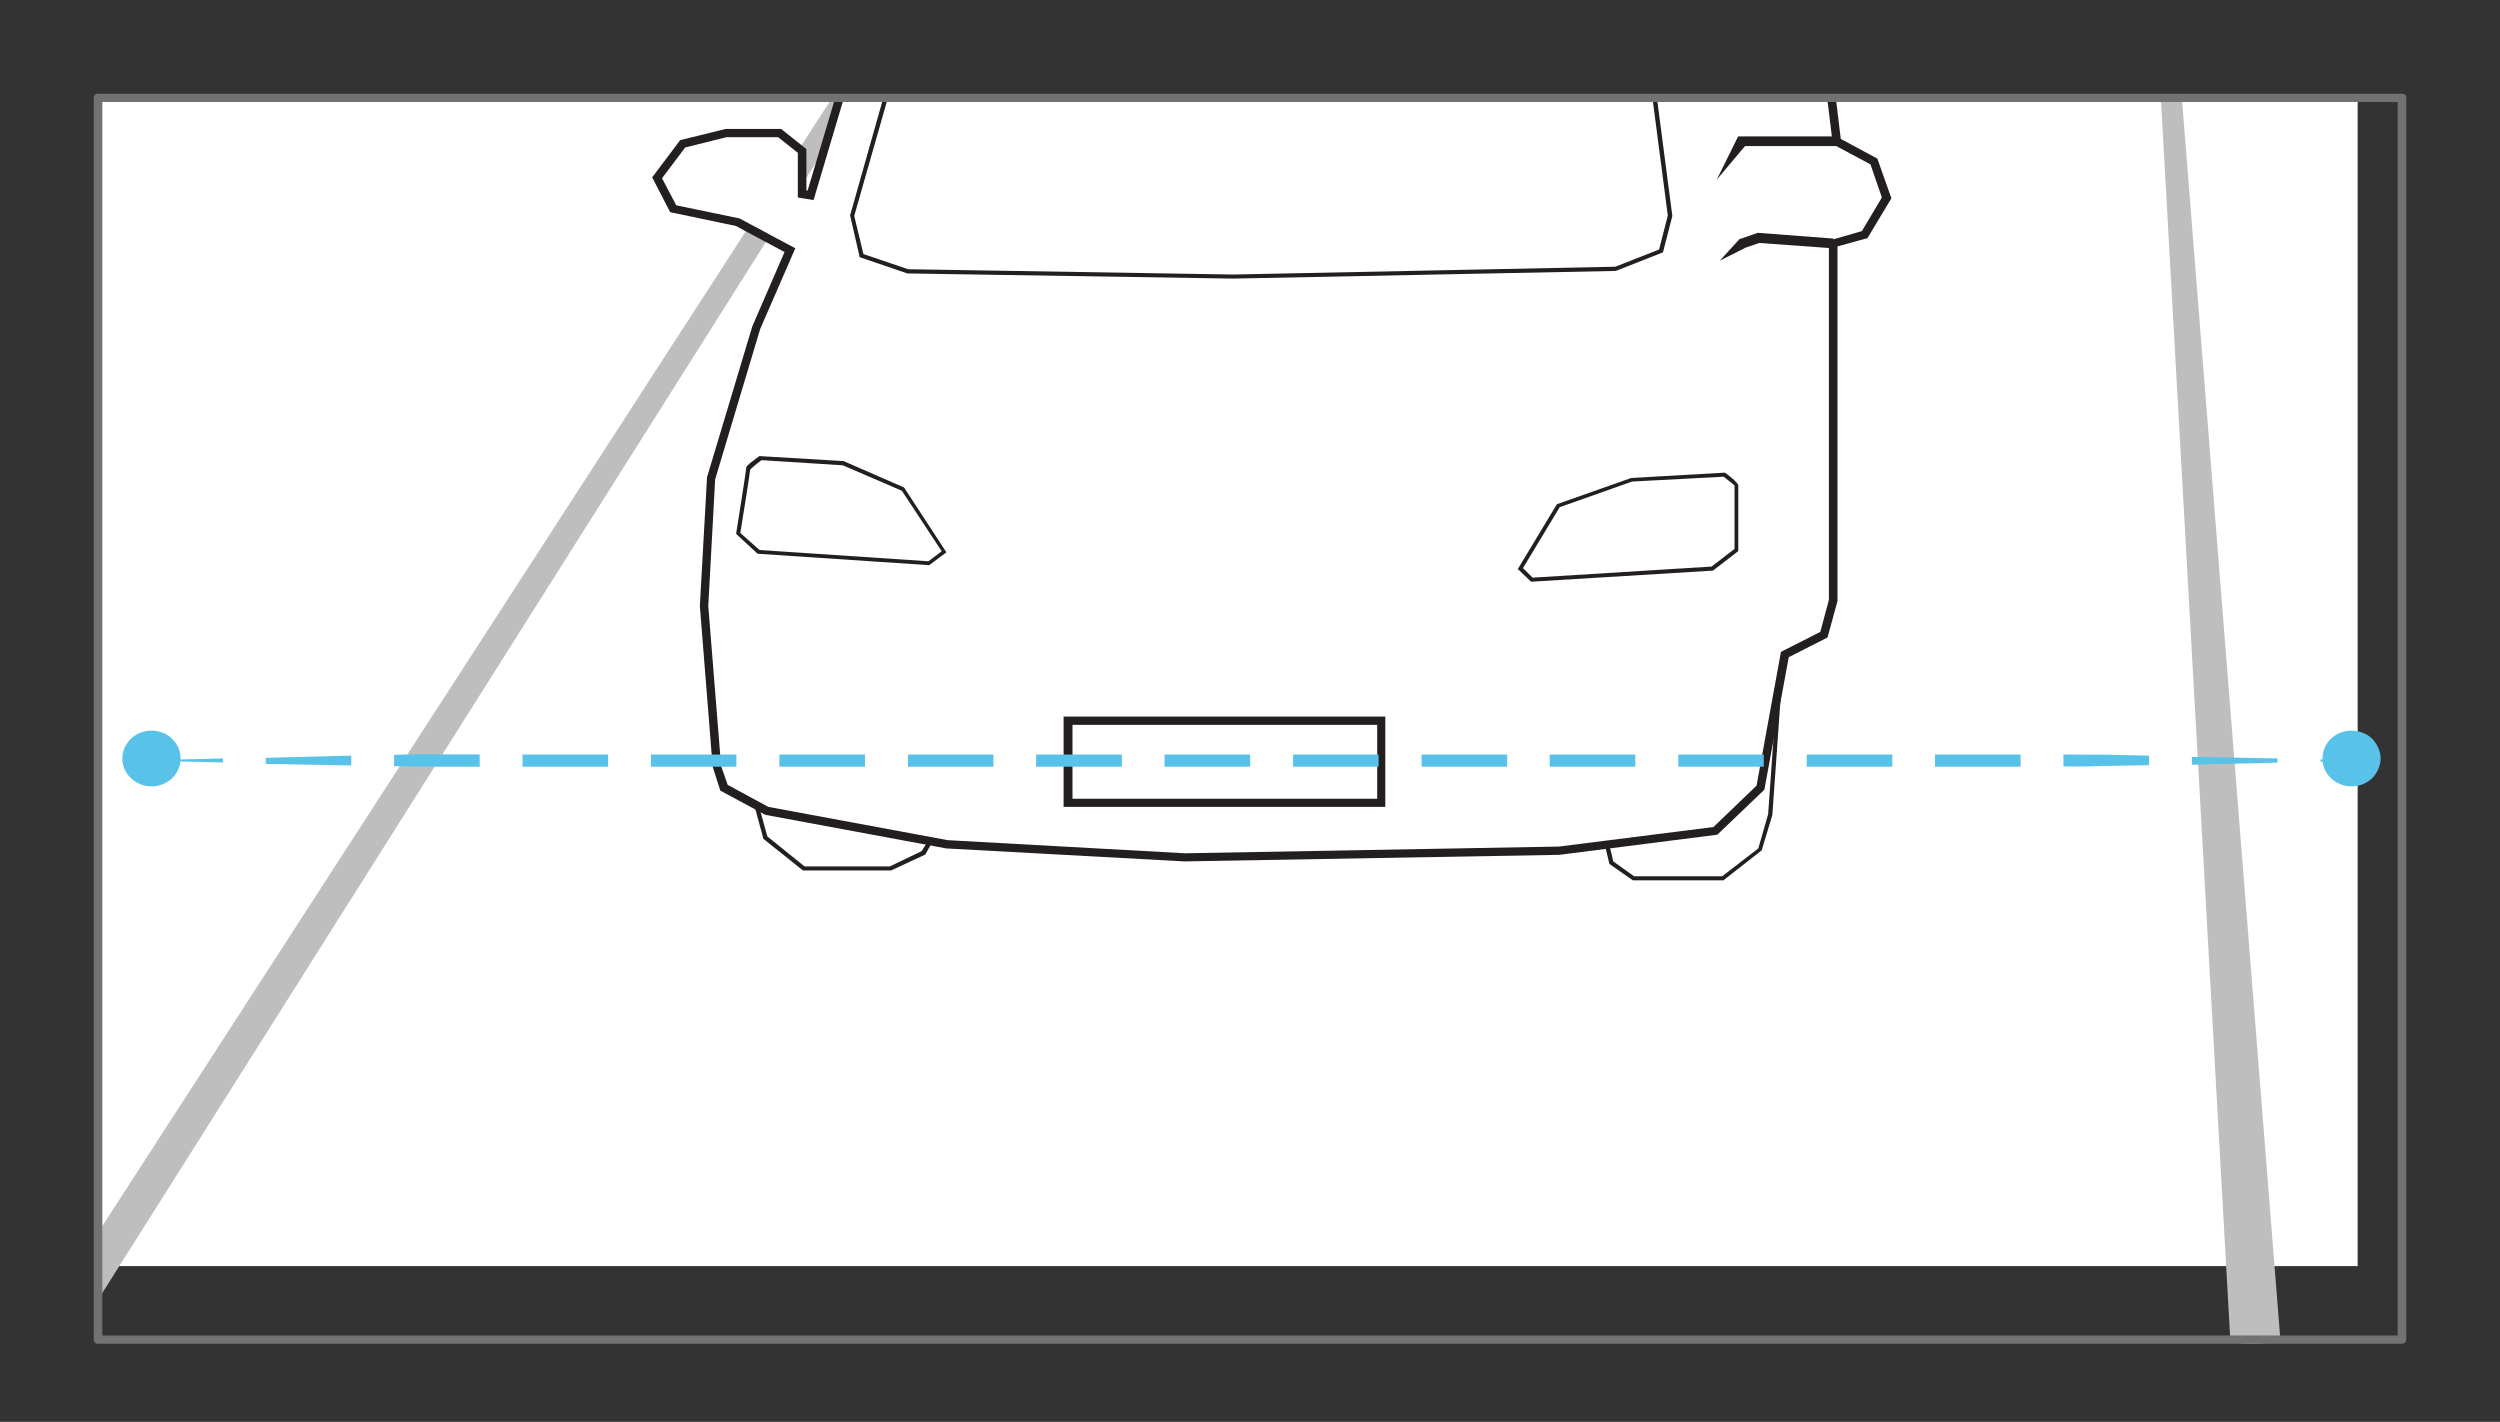 <?xml version="1.0" encoding="UTF-8"?>
<!DOCTYPE svg PUBLIC "-//W3C//DTD SVG 1.1//EN" "http://www.w3.org/Graphics/SVG/1.1/DTD/svg11.dtd">
<svg version="1.2" width="160mm" height="91mm" viewBox="0 0 16000 9100" preserveAspectRatio="xMidYMid" fill-rule="evenodd" stroke-width="28.222" stroke-linejoin="round" xmlns="http://www.w3.org/2000/svg" xmlns:ooo="http://xml.openoffice.org/svg/export" xmlns:xlink="http://www.w3.org/1999/xlink" xmlns:presentation="http://sun.com/xmlns/staroffice/presentation" xmlns:smil="http://www.w3.org/2001/SMIL20/" xmlns:anim="urn:oasis:names:tc:opendocument:xmlns:animation:1.0" xmlns:svg="urn:oasis:names:tc:opendocument:xmlns:svg-compatible:1.0" xml:space="preserve">
 <rect x="0" y="0" width="16000" height="9100" fill="#333333" stroke="none"/>
 <defs class="ClipPathGroup">
  <clipPath id="presentation_clip_path" clipPathUnits="userSpaceOnUse">
   <rect x="0" y="0" width="16000" height="9100"/>
  </clipPath>
  <clipPath id="presentation_clip_path_shrink" clipPathUnits="userSpaceOnUse">
   <rect x="16" y="9" width="15968" height="9082"/>
  </clipPath>
 </defs>
 <defs class="TextShapeIndex">
  <g ooo:slide="id1" ooo:id-list="id3 id4 id5 id6 id7 id8 id9 id10 id11 id12 id13 id14 id15 id16 id17 id18 id19 id20 id21 id22 id23 id24 id25 id26 id27 id28 id29 id30 id31 id32 id33 id34 id35 id36"/>
 </defs>
 <defs class="EmbeddedBulletChars">
  <g id="bullet-char-template-57356" transform="scale(0,-0)">
   <path d="M 580,1141 L 1163,571 580,0 -4,571 580,1141 Z"/>
  </g>
  <g id="bullet-char-template-57354" transform="scale(0,-0)">
   <path d="M 8,1128 L 1137,1128 1137,0 8,0 8,1128 Z"/>
  </g>
  <g id="bullet-char-template-10146" transform="scale(0,-0)">
   <path d="M 174,0 L 602,739 174,1481 1456,739 174,0 Z M 1358,739 L 309,1346 659,739 1358,739 Z"/>
  </g>
  <g id="bullet-char-template-10132" transform="scale(0,-0)">
   <path d="M 2015,739 L 1276,0 717,0 1260,543 174,543 174,936 1260,936 717,1481 1274,1481 2015,739 Z"/>
  </g>
  <g id="bullet-char-template-10007" transform="scale(0,-0)">
   <path d="M 0,-2 C -7,14 -16,27 -25,37 L 356,567 C 262,823 215,952 215,954 215,979 228,992 255,992 264,992 276,990 289,987 310,991 331,999 354,1012 L 381,999 492,748 772,1049 836,1024 860,1049 C 881,1039 901,1025 922,1006 886,937 835,863 770,784 769,783 710,716 594,584 L 774,223 C 774,196 753,168 711,139 L 727,119 C 717,90 699,76 672,76 641,76 570,178 457,381 L 164,-76 C 142,-110 111,-127 72,-127 30,-127 9,-110 8,-76 1,-67 -2,-52 -2,-32 -2,-23 -1,-13 0,-2 Z"/>
  </g>
  <g id="bullet-char-template-10004" transform="scale(0,-0)">
   <path d="M 285,-33 C 182,-33 111,30 74,156 52,228 41,333 41,471 41,549 55,616 82,672 116,743 169,778 240,778 293,778 328,747 346,684 L 369,508 C 377,444 397,411 428,410 L 1163,1116 C 1174,1127 1196,1133 1229,1133 1271,1133 1292,1118 1292,1087 L 1292,965 C 1292,929 1282,901 1262,881 L 442,47 C 390,-6 338,-33 285,-33 Z"/>
  </g>
  <g id="bullet-char-template-9679" transform="scale(0,-0)">
   <path d="M 813,0 C 632,0 489,54 383,161 276,268 223,411 223,592 223,773 276,916 383,1023 489,1130 632,1184 813,1184 992,1184 1136,1130 1245,1023 1353,916 1407,772 1407,592 1407,412 1353,268 1245,161 1136,54 992,0 813,0 Z"/>
  </g>
  <g id="bullet-char-template-8226" transform="scale(0,-0)">
   <path d="M 346,457 C 273,457 209,483 155,535 101,586 74,649 74,723 74,796 101,859 155,911 209,963 273,989 346,989 419,989 480,963 531,910 582,859 608,796 608,723 608,648 583,586 532,535 482,483 420,457 346,457 Z"/>
  </g>
  <g id="bullet-char-template-8211" transform="scale(0,-0)">
   <path d="M -4,459 L 1135,459 1135,606 -4,606 -4,459 Z"/>
  </g>
  <g id="bullet-char-template-61548" transform="scale(0,-0)">
   <path d="M 173,740 C 173,903 231,1043 346,1159 462,1274 601,1332 765,1332 928,1332 1067,1274 1183,1159 1299,1043 1357,903 1357,740 1357,577 1299,437 1183,322 1067,206 928,148 765,148 601,148 462,206 346,322 231,437 173,577 173,740 Z"/>
  </g>
 </defs>
 <g>
  <g id="id2" class="Master_Slide">
   <g id="bg-id2" class="Background"/>
   <g id="bo-id2" class="BackgroundObjects"/>
  </g>
 </g>
 <g class="SlideGroup">
  <g>
   <g id="container-id1">
    <g id="id1" class="Slide" clip-path="url(#presentation_clip_path)">
     <g class="Page">
      <g class="Group">
       <g class="com.sun.star.drawing.PolyPolygonShape">
        <g id="id3">
         <rect class="BoundingBox" stroke="none" fill="none" x="626" y="625" width="14465" height="7480"/>
         <path fill="rgb(255,255,255)" stroke="none" d="M 627,625 L 15089,625 15089,8103 627,8103 627,625 Z"/>
        </g>
       </g>
       <g class="com.sun.star.drawing.ClosedBezierShape">
        <g id="id4">
         <rect class="BoundingBox" stroke="none" fill="none" x="613" y="614" width="4866" height="7707"/>
         <path fill="rgb(190,190,190)" stroke="none" d="M 624,7894 L 5322,632 C 5341,602 5494,613 5475,641 L 627,8319 C 616,8340 605,7926 624,7894 Z"/>
        </g>
       </g>
       <g class="com.sun.star.drawing.ClosedBezierShape">
        <g id="id5">
         <rect class="BoundingBox" stroke="none" fill="none" x="13830" y="612" width="766" height="7989"/>
         <path fill="rgb(190,190,190)" stroke="none" d="M 14274,8578 L 13830,639 C 13830,605 13962,602 13965,639 L 14594,8570 C 14594,8605 14278,8610 14274,8578 Z"/>
        </g>
       </g>
       <g class="com.sun.star.drawing.PolyPolygonShape">
        <g id="id6">
         <rect class="BoundingBox" stroke="none" fill="none" x="4203" y="625" width="7872" height="4864"/>
         <path fill="rgb(255,255,255)" stroke="none" d="M 11721,625 L 11754,904 11992,1033 12074,1266 11932,1499 11732,1557 11732,2524 11732,3840 11674,4061 11423,4190 11266,5040 10979,5319 9979,5445 7579,5487 6061,5403 4906,5190 4631,5040 4588,4906 4505,3877 4550,3061 4691,2594 4839,2095 5054,1600 4719,1421 4308,1335 4204,1137 4368,920 4645,851 4991,851 5133,967 5133,1240 5187,1251 5371,625 11721,625 Z"/>
        </g>
       </g>
       <g class="com.sun.star.drawing.PolyPolygonShape">
        <g id="id7">
         <rect class="BoundingBox" stroke="none" fill="none" x="4174" y="621" width="7933" height="4894"/>
         <path fill="rgb(35,31,32)" stroke="none" d="M 7580,5513 L 6057,5430 4898,5215 4610,5060 4561,4907 4479,3878 4525,3054 4815,2088 5021,1613 4709,1446 4289,1358 4174,1135 4353,897 4645,825 4999,825 5161,954 5161,1219 5169,1219 5347,621 5399,634 5207,1280 5106,1264 5106,978 4980,878 4649,878 4385,944 4237,1141 4328,1314 4733,1398 5090,1589 4865,2106 4577,3068 4533,3878 4615,4902 4657,5023 4917,5164 6065,5377 7583,5461 9977,5418 10966,5293 11242,5028 11398,4172 11650,4044 11705,3839 11705,1540 11916,1479 12044,1264 11971,1052 11730,923 11694,629 11749,624 11781,889 12015,1015 12105,1269 11952,1524 11760,1577 11760,3847 11696,4080 11448,4206 11292,5054 10991,5342 9979,5471 7580,5513 Z"/>
        </g>
       </g>
       <g class="com.sun.star.drawing.PolyPolygonShape">
        <g id="id8">
         <rect class="BoundingBox" stroke="none" fill="none" x="10986" y="872" width="769" height="280"/>
         <path fill="rgb(35,31,32)" stroke="none" d="M 10987,1150 L 11124,873 11754,873 11754,935 11168,935 10987,1150 Z"/>
        </g>
       </g>
       <g class="com.sun.star.drawing.PolyPolygonShape">
        <g id="id9">
         <rect class="BoundingBox" stroke="none" fill="none" x="11007" y="1489" width="730" height="181"/>
         <path fill="rgb(35,31,32)" stroke="none" d="M 11007,1668 L 11132,1531 11250,1490 11735,1527 11730,1589 11259,1555 11174,1584 11007,1668 Z"/>
        </g>
       </g>
       <g class="com.sun.star.drawing.ClosedBezierShape">
        <g id="id10">
         <rect class="BoundingBox" stroke="none" fill="none" x="9714" y="3024" width="1412" height="700"/>
         <path fill="rgb(35,31,32)" stroke="none" d="M 9799,3723 L 9714,3642 9964,3227 10440,3059 11038,3025 11040,3025 C 11125,3088 11125,3104 11125,3109 L 11125,3527 10963,3652 9799,3723 Z M 9747,3636 L 9809,3697 10954,3626 11101,3513 11101,3109 C 11101,3104 11062,3076 11031,3051 L 10445,3082 9982,3246 9747,3636 Z"/>
        </g>
       </g>
       <g class="com.sun.star.drawing.ClosedBezierShape">
        <g id="id11">
         <rect class="BoundingBox" stroke="none" fill="none" x="4711" y="2919" width="1347" height="700"/>
         <path fill="rgb(35,31,32)" stroke="none" d="M 5947,3617 L 5942,3617 4849,3544 4712,3418 4712,3411 C 4737,3252 4775,3014 4775,3001 4775,2987 4775,2980 4860,2919 L 4861,2919 5399,2951 5786,3120 6057,3535 5947,3617 Z M 4861,3520 L 5942,3592 6027,3528 5772,3141 5394,2978 4874,2945 C 4840,2970 4807,2998 4801,3006 4801,3017 4752,3331 4738,3411 L 4861,3520 Z"/>
        </g>
       </g>
       <g class="com.sun.star.drawing.PolyPolygonShape">
        <g id="id12">
         <rect class="BoundingBox" stroke="none" fill="none" x="5440" y="623" width="5264" height="1162"/>
         <path fill="rgb(35,31,32)" stroke="none" d="M 7892,1783 L 5807,1750 5502,1646 5441,1380 5441,1377 5654,624 5681,632 5467,1382 5526,1626 5812,1723 7892,1757 10338,1707 10618,1597 10674,1380 10576,629 10604,625 10703,1382 10643,1615 10341,1734 7892,1783 Z"/>
        </g>
       </g>
       <g class="com.sun.star.drawing.PolyPolygonShape">
        <g id="id13">
         <rect class="BoundingBox" stroke="none" fill="none" x="6806" y="4585" width="2061" height="580"/>
         <path fill="rgb(35,31,32)" stroke="none" d="M 8866,5164 L 6807,5164 6807,4586 8866,4586 8866,5164 Z M 6864,5112 L 8814,5112 8814,4639 6864,4639 6864,5112 Z"/>
        </g>
       </g>
       <g class="com.sun.star.drawing.PolyPolygonShape">
        <g id="id14">
         <rect class="BoundingBox" stroke="none" fill="none" x="10266" y="4366" width="1139" height="1269"/>
         <path fill="rgb(35,31,32)" stroke="none" d="M 11030,5634 L 10450,5634 10300,5529 10266,5387 10294,5382 10325,5513 10458,5608 11022,5608 11253,5430 11316,5211 11376,4366 11403,4369 11343,5216 11275,5442 11030,5634 Z"/>
        </g>
       </g>
       <g class="com.sun.star.drawing.PolyPolygonShape">
        <g id="id15">
         <rect class="BoundingBox" stroke="none" fill="none" x="4829" y="5153" width="1140" height="420"/>
         <path fill="rgb(35,31,32)" stroke="none" d="M 5703,5571 L 5139,5571 4886,5369 4829,5159 4856,5154 4911,5353 5149,5545 5695,5545 5899,5447 5943,5375 5968,5387 5922,5469 5703,5571 Z"/>
        </g>
       </g>
       <g class="com.sun.star.drawing.ClosedBezierShape">
        <g id="id16">
         <rect class="BoundingBox" stroke="none" fill="none" x="600" y="599" width="14801" height="8002"/>
         <path fill="rgb(114,114,114)" stroke="none" d="M 15373,8600 L 627,8600 C 610,8600 600,8589 600,8574 L 600,625 C 600,610 610,600 627,600 L 15373,600 C 15390,600 15400,610 15400,625 L 15400,8574 C 15400,8589 15390,8600 15373,8600 Z M 655,8547 L 15345,8547 15345,653 655,653 655,8547 Z"/>
        </g>
       </g>
       <g class="com.sun.star.drawing.PolyPolygonShape">
        <g id="id17">
         <rect class="BoundingBox" stroke="none" fill="none" x="878" y="4854" width="550" height="28"/>
         <path fill="rgb(89,194,232)" stroke="none" d="M 878,4867 L 1427,4854 1427,4880 878,4867 Z"/>
        </g>
       </g>
       <g class="com.sun.star.drawing.PolyPolygonShape">
        <g id="id18">
         <rect class="BoundingBox" stroke="none" fill="none" x="1700" y="4836" width="550" height="64"/>
         <path fill="rgb(89,194,232)" stroke="none" d="M 1701,4850 L 2248,4836 2248,4899 1701,4889 1701,4850 Z"/>
        </g>
       </g>
       <g class="com.sun.star.drawing.ClosedBezierShape">
        <g id="id19">
         <rect class="BoundingBox" stroke="none" fill="none" x="2522" y="4826" width="549" height="83"/>
         <path fill="rgb(89,194,232)" stroke="none" d="M 2522,4831 C 2612,4828 2705,4825 2796,4828 L 3070,4828 3070,4907 2796,4907 C 2705,4907 2612,4904 2522,4904 L 2522,4831 Z"/>
        </g>
       </g>
       <g class="com.sun.star.drawing.PolyPolygonShape">
        <g id="id20">
         <rect class="BoundingBox" stroke="none" fill="none" x="3344" y="4828" width="550" height="80"/>
         <path fill="rgb(89,194,232)" stroke="none" d="M 3344,4829 L 3892,4829 3892,4907 3344,4907 3344,4829 Z"/>
        </g>
       </g>
       <g class="com.sun.star.drawing.PolyPolygonShape">
        <g id="id21">
         <rect class="BoundingBox" stroke="none" fill="none" x="4165" y="4828" width="550" height="80"/>
         <path fill="rgb(89,194,232)" stroke="none" d="M 4166,4829 L 4713,4829 4713,4907 4166,4907 4166,4829 Z"/>
        </g>
       </g>
       <g class="com.sun.star.drawing.PolyPolygonShape">
        <g id="id22">
         <rect class="BoundingBox" stroke="none" fill="none" x="4988" y="4828" width="549" height="80"/>
         <path fill="rgb(89,194,232)" stroke="none" d="M 4988,4829 L 5536,4829 5536,4907 4988,4907 4988,4829 Z"/>
        </g>
       </g>
       <g class="com.sun.star.drawing.PolyPolygonShape">
        <g id="id23">
         <rect class="BoundingBox" stroke="none" fill="none" x="5810" y="4828" width="550" height="80"/>
         <path fill="rgb(89,194,232)" stroke="none" d="M 5811,4829 L 6358,4829 6358,4907 5811,4907 5811,4829 Z"/>
        </g>
       </g>
       <g class="com.sun.star.drawing.PolyPolygonShape">
        <g id="id24">
         <rect class="BoundingBox" stroke="none" fill="none" x="6631" y="4828" width="550" height="80"/>
         <path fill="rgb(89,194,232)" stroke="none" d="M 6631,4829 L 7180,4829 7180,4907 6631,4907 6631,4829 Z"/>
        </g>
       </g>
       <g class="com.sun.star.drawing.PolyPolygonShape">
        <g id="id25">
         <rect class="BoundingBox" stroke="none" fill="none" x="7453" y="4828" width="549" height="80"/>
         <path fill="rgb(89,194,232)" stroke="none" d="M 7453,4829 L 8001,4829 8001,4907 7453,4907 7453,4829 Z"/>
        </g>
       </g>
       <g class="com.sun.star.drawing.PolyPolygonShape">
        <g id="id26">
         <rect class="BoundingBox" stroke="none" fill="none" x="8275" y="4828" width="550" height="80"/>
         <path fill="rgb(89,194,232)" stroke="none" d="M 8276,4829 L 8823,4829 8823,4907 8276,4907 8276,4829 Z"/>
        </g>
       </g>
       <g class="com.sun.star.drawing.PolyPolygonShape">
        <g id="id27">
         <rect class="BoundingBox" stroke="none" fill="none" x="9097" y="4828" width="550" height="80"/>
         <path fill="rgb(89,194,232)" stroke="none" d="M 9098,4829 L 9646,4829 9646,4907 9098,4907 9098,4829 Z"/>
        </g>
       </g>
       <g class="com.sun.star.drawing.PolyPolygonShape">
        <g id="id28">
         <rect class="BoundingBox" stroke="none" fill="none" x="9918" y="4828" width="550" height="80"/>
         <path fill="rgb(89,194,232)" stroke="none" d="M 9918,4829 L 10466,4829 10466,4907 9918,4907 9918,4829 Z"/>
        </g>
       </g>
       <g class="com.sun.star.drawing.PolyPolygonShape">
        <g id="id29">
         <rect class="BoundingBox" stroke="none" fill="none" x="10740" y="4828" width="550" height="80"/>
         <path fill="rgb(89,194,232)" stroke="none" d="M 10741,4829 L 11288,4829 11288,4907 10741,4907 10741,4829 Z"/>
        </g>
       </g>
       <g class="com.sun.star.drawing.PolyPolygonShape">
        <g id="id30">
         <rect class="BoundingBox" stroke="none" fill="none" x="11563" y="4828" width="549" height="80"/>
         <path fill="rgb(89,194,232)" stroke="none" d="M 11563,4829 L 12111,4829 12111,4907 11563,4907 11563,4829 Z"/>
        </g>
       </g>
       <g class="com.sun.star.drawing.PolyPolygonShape">
        <g id="id31">
         <rect class="BoundingBox" stroke="none" fill="none" x="12383" y="4828" width="551" height="80"/>
         <path fill="rgb(89,194,232)" stroke="none" d="M 12384,4829 L 12932,4829 12932,4907 12384,4907 12384,4829 Z"/>
        </g>
       </g>
       <g class="com.sun.star.drawing.ClosedBezierShape">
        <g id="id32">
         <rect class="BoundingBox" stroke="none" fill="none" x="13205" y="4828" width="550" height="79"/>
         <path fill="rgb(89,194,232)" stroke="none" d="M 13206,4829 C 13296,4829 13389,4830 13481,4830 L 13754,4836 13754,4897 13481,4902 C 13389,4905 13296,4907 13206,4905 L 13206,4829 Z"/>
        </g>
       </g>
       <g class="com.sun.star.drawing.PolyPolygonShape">
        <g id="id33">
         <rect class="BoundingBox" stroke="none" fill="none" x="14028" y="4844" width="549" height="51"/>
         <path fill="rgb(89,194,232)" stroke="none" d="M 14028,4844 L 14576,4854 14576,4881 14028,4894 14028,4844 Z"/>
        </g>
       </g>
       <g class="com.sun.star.drawing.PolyPolygonShape">
        <g id="id34">
         <rect class="BoundingBox" stroke="none" fill="none" x="14850" y="4860" width="276" height="17"/>
         <path fill="rgb(89,194,232)" stroke="none" d="M 14851,4860 L 15124,4867 14851,4875 14851,4860 Z"/>
        </g>
       </g>
       <g class="com.sun.star.drawing.ClosedBezierShape">
        <g id="id35">
         <rect class="BoundingBox" stroke="none" fill="none" x="783" y="4675" width="374" height="359"/>
         <path fill="rgb(89,194,232)" stroke="none" d="M 1156,4854 C 1156,4886 1147,4916 1131,4944 1115,4971 1091,4993 1063,5009 1034,5025 1002,5033 969,5033 937,5033 905,5025 877,5009 848,4993 825,4971 808,4944 791,4916 783,4886 783,4854 783,4823 791,4793 808,4765 825,4738 848,4715 877,4699 905,4684 937,4676 969,4676 1001,4676 1034,4684 1063,4699 1091,4715 1114,4738 1131,4765 1147,4793 1156,4823 1156,4854 Z"/>
        </g>
       </g>
       <g class="com.sun.star.drawing.ClosedBezierShape">
        <g id="id36">
         <rect class="BoundingBox" stroke="none" fill="none" x="14863" y="4675" width="375" height="359"/>
         <path fill="rgb(89,194,232)" stroke="none" d="M 15236,4854 C 15236,4886 15226,4916 15210,4944 15195,4971 15172,4993 15143,5009 15114,5025 15083,5033 15049,5033 15017,5033 14986,5025 14957,5009 14928,4993 14905,4971 14888,4944 14872,4916 14864,4886 14864,4854 14864,4823 14872,4793 14888,4765 14905,4738 14928,4715 14957,4699 14986,4684 15017,4676 15049,4676 15082,4676 15114,4684 15143,4699 15172,4715 15195,4738 15210,4765 15227,4793 15236,4823 15236,4854 Z"/>
        </g>
       </g>
      </g>
     </g>
    </g>
   </g>
  </g>
 </g>
</svg>